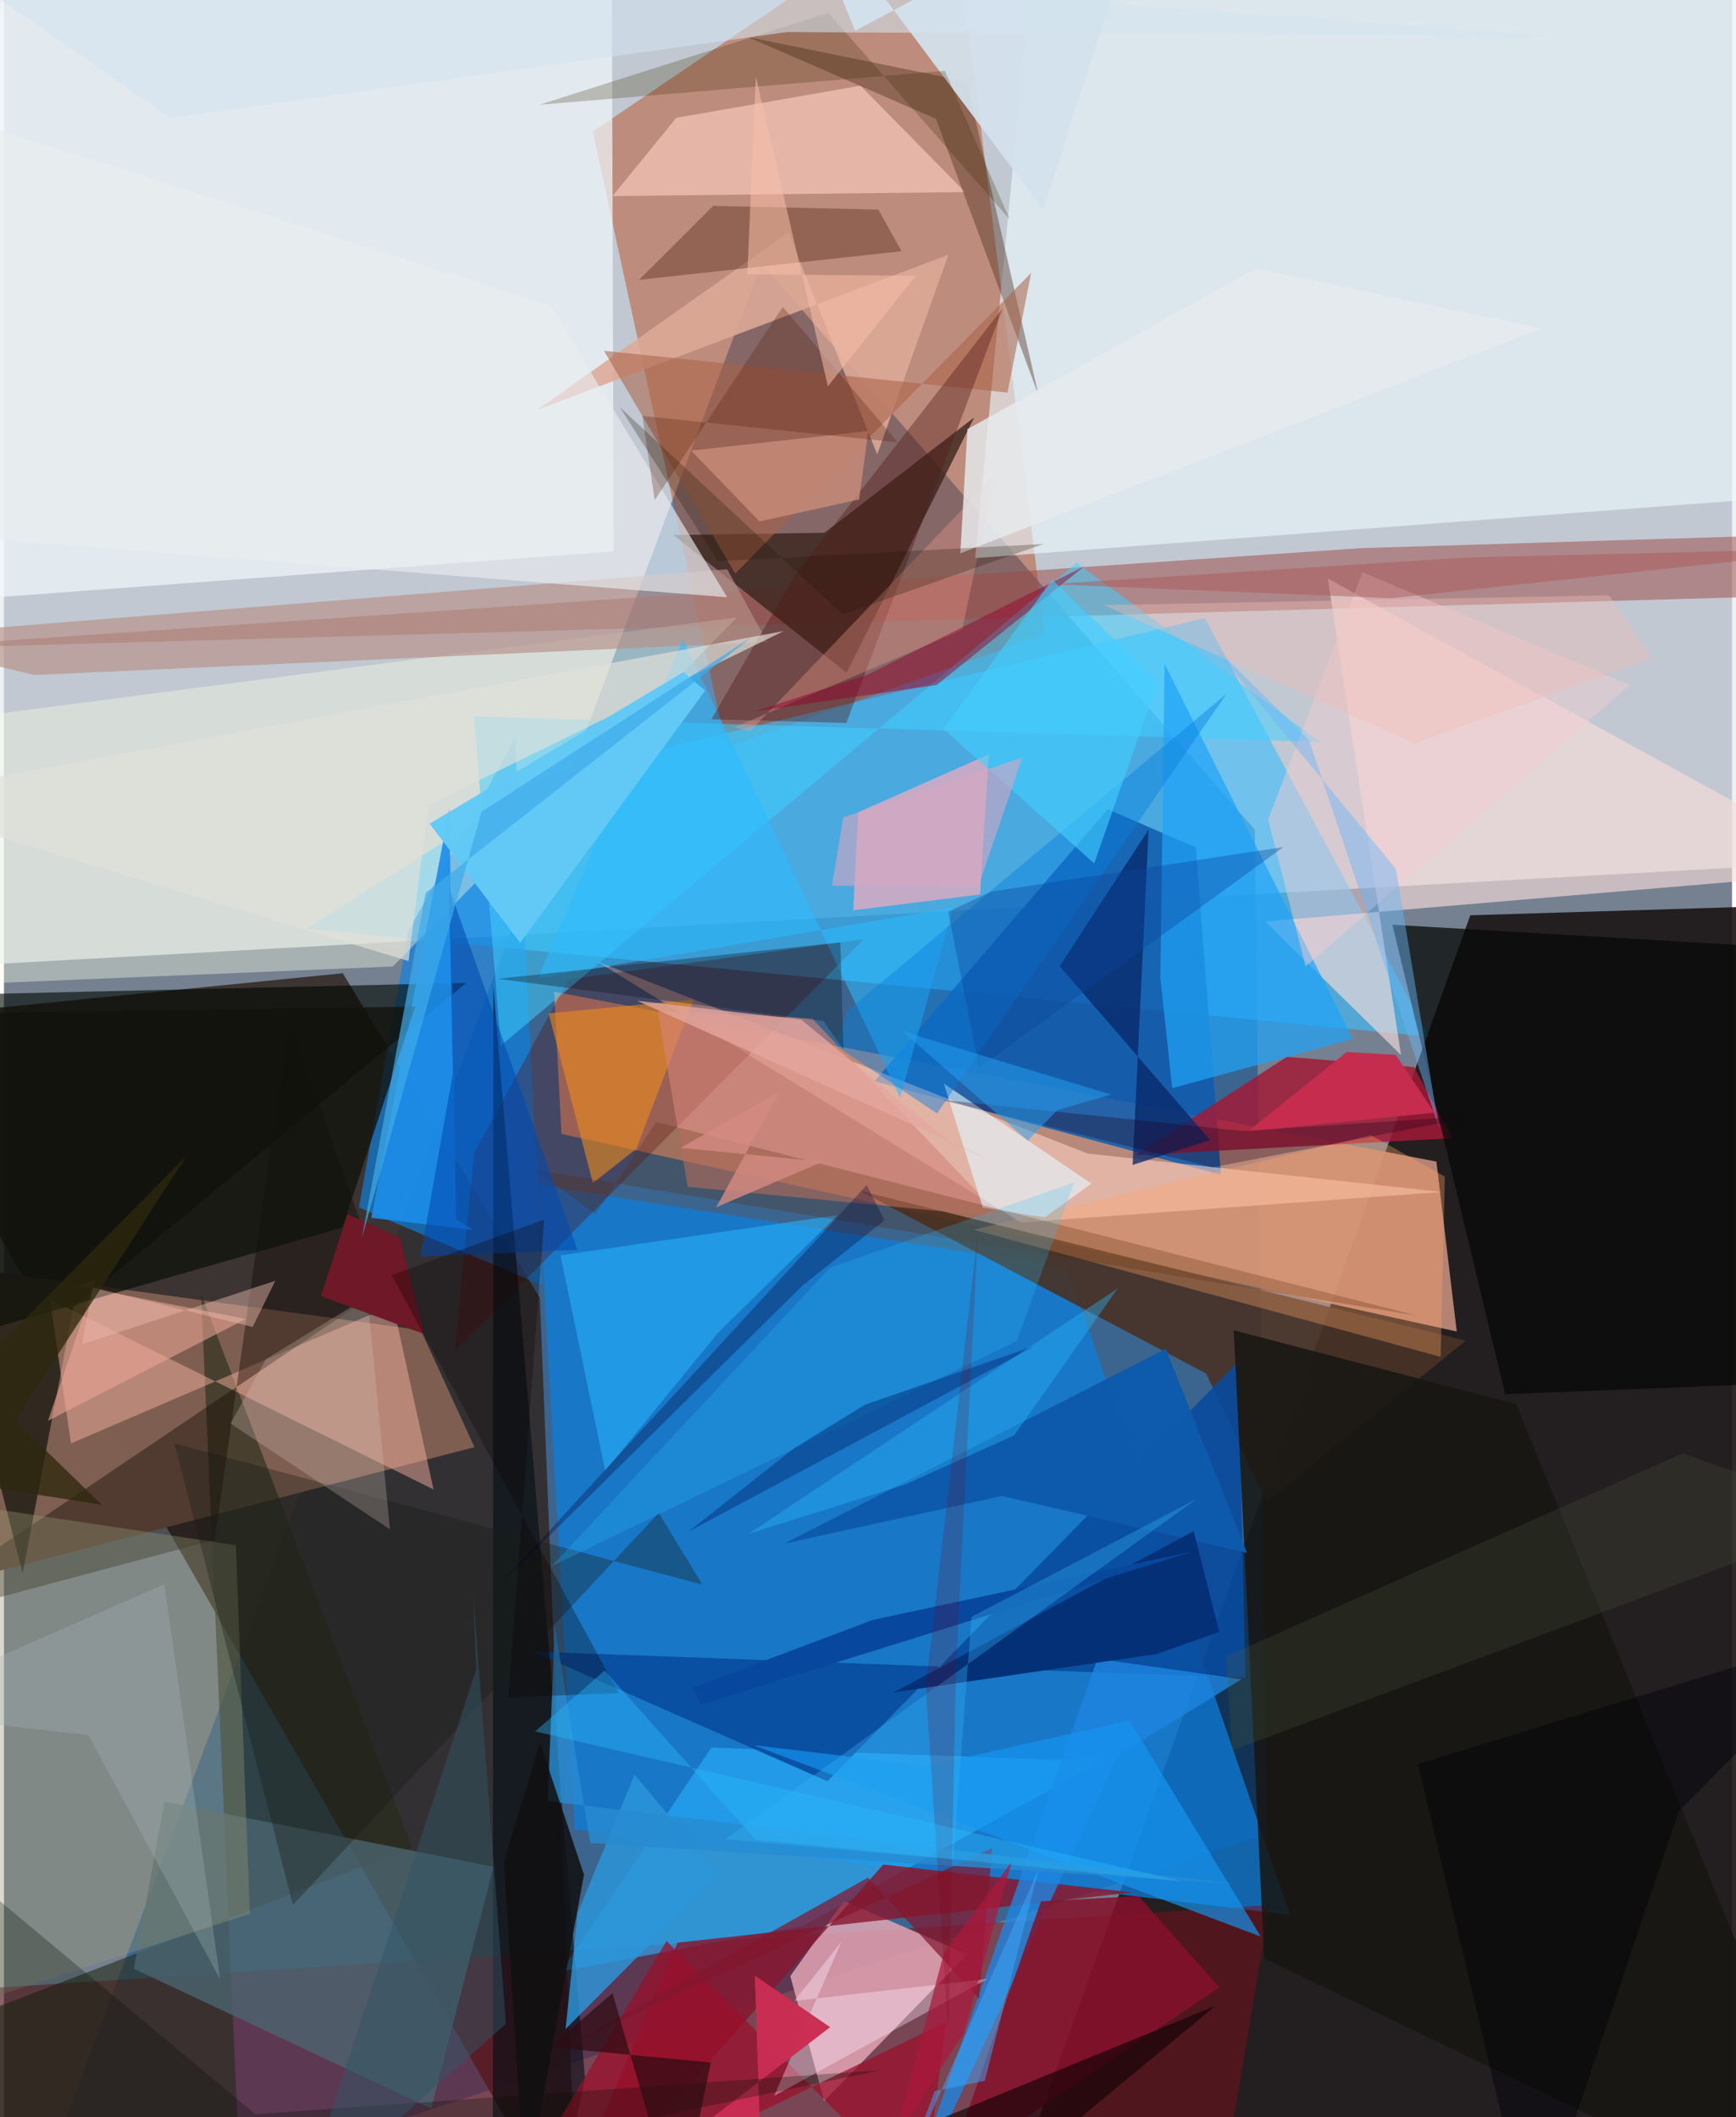 <svg xmlns="http://www.w3.org/2000/svg" width="228" height="278" viewBox="0 0 836 1024"><path fill="#758191" d="M0 0h836v1024H0z"/><path fill="#e4ebef" fill-opacity=".678" d="M898 416.28V-3.384L-29.165-33.041-62 469.447z"/><path fill="#1c1515" fill-opacity=".914" d="M851.834 438.329L898 1039.163 478.583 1086 709.38 442.69z"/><path fill="#004a8b" fill-opacity=".498" d="M610.852 887.1l-5.71-485.784-238.75-274.052L6.842 1086z"/><path fill="#322925" fill-opacity=".867" d="M277.773 1086L259.22 627.628l-95.298-156.9L-62 493.325z"/><path fill="#c28c7a" fill-opacity=".918" d="M702.813 644.011l-9.83-82.19-426.867-82.191 3.586 68.78z"/><path fill="#bb3702" fill-opacity=".408" d="M503.478 306.769L458.012-53.666 284.836 63.633l64.565 297.973z"/><path fill="#0d7eda" fill-opacity=".741" d="M622.114 926.127l-107.726-312.99L258.56 573.25l17.58 311.372z"/><path fill="#3bbfff" fill-opacity=".608" d="M689.405 501.376L580.958 298.938l-317.88 76.4-116.755 73.896z"/><path fill="#7c0f1c" fill-opacity=".514" d="M-26.72 1086h611.295l27.732-164.62L-62 965.175z"/><path fill="#7f5f52" fill-opacity=".996" d="M227.62 699.933L-62 775.29l19.414-165.312 244.244 33.357z"/><path fill="#0f5cae" fill-opacity=".867" d="M576.586 409.893l-42.6-18.503L421.11 522.96l167.664 45.26z"/><path fill="#0d80e0" fill-opacity=".671" d="M247.216 357.306l-51.61 93.088-23.886 133.594 88.66 37.751z"/><path fill="#f0f7fb" fill-opacity=".71" d="M294.975 266.69l-.965-296.308-283.759-22.64L-62 293.224z"/><path fill="#e1a5b5" fill-opacity=".851" d="M380.412 955.765l25.938-36.391 59.647 25.856-69.227 70.939z"/><path fill="#483226" fill-opacity=".91" d="M414.167 576.016l292.992 72.416-96.286 78.109-29.282-62.21z"/><path fill="#ecf8ff" fill-opacity=".612" d="M501.896-62L469.79 269.952 898 237.66V-42.267z"/><path fill="#9c4b46" fill-opacity=".514" d="M843.978 259.354l49.626 28.048L-62 314.131l718.893-49.034z"/><path fill="#000800" fill-opacity=".612" d="M-62 482.01L9.045 760.878l24.487-128.433 190.223-157.093z"/><path fill="#a21937" fill-opacity=".831" d="M547.295 558.681l73.306-47.525 61.519 4.924 18.754 34.429z"/><path fill="#2aaefa" fill-opacity=".631" d="M531.168 851.915l-144.646 79.574-116.93 22.03 72.623-108.284z"/><path fill="#fccfc3" fill-opacity=".592" d="M287.078 465.102l237.217 92.83 171.484 18.605-203.811 14.724z"/><path fill="#3b251e" fill-opacity=".796" d="M469.4 201.881l-72.457 55.803-73.04 1.106 83.753 66.6z"/><path fill="#f6adbe" fill-opacity=".702" d="M472.228 432.648l4.21-67.766-63.225 28.002-2.375 47.382z"/><path fill="#f7dddb" fill-opacity=".639" d="M610.155 445.694L898 421.257 640.437 279.824l35.433 230.482z"/><path fill="#084a9d" fill-opacity=".902" d="M600.586 811.475l-344.66-12.662 142.461 62.72 198.788-202.979z"/><path fill="#f9ffe6" fill-opacity=".384" d="M-32.433 349.057L-62 477.856l250.139-10.416 166.518-168.843z"/><path fill="#262c1a" fill-opacity=".608" d="M-62 993.303l259.446-99.75L95.35 625.722 115.625 1086z"/><path fill="#060a07" fill-opacity=".753" d="M858.612 669.088l-132.363 5.254-54.553-227.077 202.738 11.834z"/><path fill="#88152e" fill-opacity=".808" d="M262.924 1086l162.45-184.2 120.71 13.517-220.229 24.276z"/><path fill="#fdb6a4" fill-opacity=".459" d="M207.832 720.414L22.233 628.52l10.214 69.602 155.813-66.986z"/><path fill="#560200" fill-opacity=".302" d="M227.466 557.46l-9.362 95.907 197.823-199.092-142.73 19.371z"/><path fill="#3fcfff" fill-opacity=".522" d="M240.332 505.712l278.552-233.515 117.854 86.628-409.378-12.352z"/><path fill="#4c656f" fill-opacity=".78" d="M206.677 1019.837L62.805 952.205l14.812-80.776 159.204 31.443z"/><path fill="#1e85df" fill-opacity=".8" d="M598.714 812.197l-69.733-9.904L428.863 1086l110.183-237.093z"/><path fill="#1fa4f8" fill-opacity=".71" d="M561.466 321.05l91.06 181.467-87.365 23.792-5.727-53.442z"/><path fill="#150b04" fill-opacity=".42" d="M183.608 622.891L-62 788.486l163.982-43.709 35.986-252.241z"/><path fill="#000d14" fill-opacity=".588" d="M281.094 1005.3l-44.368-528.284-.212 601.79 27.768 7.194z"/><path fill="#fbcec1" fill-opacity=".624" d="M325.281 56.97l-30.869 37.863 170.553-1.94-50.595-51.437z"/><path fill="#85112b" fill-opacity=".859" d="M456.373 1049.6l131.593-88.334-39.052-44.24-47.237 2.605z"/><path fill="#50301f" fill-opacity=".42" d="M450.89 57.474l-91.116-39.6 105.944 21.562 34.785 151.693z"/><path fill="#d4e2ec" fill-opacity=".929" d="M502.653 101.31L555.54-62 411.769 14.927 380.427-62z"/><path fill="#eb881c" fill-opacity=".608" d="M305.9 555.649l-20.987 16.539-21.432-82.078 70.106-6.638z"/><path fill="#181613" fill-opacity=".863" d="M731.522 679.07L898 1086 609.705 947.231l-14.764-303.79z"/><path fill="#b68f87" fill-opacity=".655" d="M-62 308.241l76.708 18.199 354.547-15.926-19.386-35.194z"/><path fill="#deaa98" fill-opacity=".878" d="M379.481 112.436l-121.514 85.786 198.908-74.992-34.417 96.553z"/><path fill="#1c8ce7" fill-opacity=".906" d="M227.048 594.832l-49.345-5.77 37.788-197.836 3.256 198.644z"/><path fill="#979a74" fill-opacity=".353" d="M112.198 747.362L-62 721.297v262.942l180.954-58.502z"/><path fill="#eda595" fill-opacity=".569" d="M117.008 637.934L35.68 621.955l8.712-3.124L21.3 687.207z"/><path fill="#ffa568" fill-opacity=".341" d="M697.044 569.102l-1.976 87.17-225.925-61.487 192.162-45.752z"/><path fill="#082869" fill-opacity=".765" d="M546.018 563.442l7.726-162.202-43.027 66.103 72.794 84.048z"/><path fill="#11130c" fill-opacity=".776" d="M199.004 486.863L-62 490.625v168.072l225.766-64.97z"/><path fill="#aa6248" fill-opacity=".553" d="M496.917 132.018L353.754 277.385l-63.478-107.703 195.222 20.192z"/><path fill="#9a0e2b" fill-opacity=".718" d="M232.238 1086l223.629-108.062-11.404 85.324-123.898-124.485z"/><path fill="#1694f0" fill-opacity=".675" d="M544.484 832.136l63.532 104.537-245.458-92.622 83.9 10.08z"/><path fill="#2bbaff" fill-opacity=".557" d="M433.534 530.906L328.39 309.178l-69.969 163.88 200.849-34.101z"/><path fill="#e9ecef" fill-opacity=".643" d="M264.382 147.798L-34.614 52.85l.738 205.774 383.746 30.257z"/><path fill="#27adf4" fill-opacity=".639" d="M345.376 644.71l57.835-56.987-133.983 19.423 21.68 104.224z"/><path fill="#2b96d9" fill-opacity=".82" d="M277.552 925.244l-5.863 56.152 73.958-74.376-40.571-48.737z"/><path fill="#82172f" fill-opacity=".714" d="M417.963 908.154l-143.646 80.559 203.751-94.92-6.356 72.963z"/><path fill="#0e5aac" fill-opacity=".988" d="M601.372 751.049l-118.568-27.506-105.342 23.031 184.587-94.178z"/><path fill="#501816" fill-opacity=".384" d="M407.507 349.672l-65.28-1.786 40.155-69.26 100.843-129.608z"/><path fill="#3f1501" fill-opacity=".329" d="M343.135 99.568l79.872 1.807 11.235 20.139-126.997 13.836z"/><path fill="#053078" fill-opacity=".992" d="M587.943 789.33l-30.16 10.62-127.268 18.593 145.057-77.992z"/><path fill="#d58378" fill-opacity=".596" d="M482.291 588.595l-91.402-96.068-74.62-3.436 14.5 84.942z"/><path fill="#e1e1da" fill-opacity=".671" d="M205.322 389.403L377.24 305.23-62 386.686l257.703 78.144z"/><path fill="#f4ccd1" fill-opacity=".459" d="M786.57 331.329L629.697 467.387l-18.124-70.977 45.663-119.646z"/><path fill="#e7f7fe" fill-opacity=".624" d="M454.665 524.056l18.871 60.012 29.97 4.701 22.58-16.327z"/><path fill="#552909" fill-opacity=".259" d="M286.02 587.149L256.988 565.9l426.857 70.51-368.322-93.756z"/><path fill="#fea192" fill-opacity=".322" d="M479.177 230.134L360.9 353.752l-7.559-1.974 110.182-47.02z"/><path fill="#110305" fill-opacity=".647" d="M586.026 970.185l-104.724 86.746L449.965 1086l-113.8-13.225z"/><path fill="#e5eaee" fill-opacity=".827" d="M605.513 129.7L744.2 158.9 462.652 267.625l3.449-60.033z"/><path fill="#ffeefc" fill-opacity=".361" d="M382.276 967.802l22.907-28.66-32.581 74.547 103.163-56.552z"/><path fill="#ca2d53" fill-opacity=".984" d="M262.104 1086l104.956-17.019-3.803-113.427 36.408 24.909z"/><path fill="#3a2a00" fill-opacity=".247" d="M398.87 6.194l87.676 99.906-31.349-71.836L258.99 50.681z"/><path fill="#62c9f6" fill-opacity=".988" d="M328.719 325.047l-122.78 73.338 43.802 57.622 89.465-121.963z"/><path fill="#94002c" fill-opacity=".471" d="M417.51 326.426l-54.117 17.613 87.82-12.737 71.557-57.486z"/><path fill="#181c15" fill-opacity=".345" d="M82.508 698.145l57.267 223.194 176.961-189.588 21.187 34.697z"/><path fill="#d0c2b9" fill-opacity=".278" d="M126.766 657.367l-17.147 31.184 77.101 51.122-10.88-112.383z"/><path fill="#0049b0" fill-opacity=".553" d="M277.454 604.513l-62.125-175.12 1.825 89.78-15.652 88.564z"/><path fill="#000b00" fill-opacity=".275" d="M121.63 1022.575l302.691-21.329L16.267 1086-62 869.423z"/><path fill="#eab9ad" fill-opacity=".459" d="M37.796 650.189l93.463-30.709-10.943 22.324-77.39-19.105z"/><path fill="#cb8e7b" fill-opacity=".776" d="M418.143 208.454l-4.428 33.089-48.2 10.668-33.057-34.28z"/><path fill="#2fc5ff" fill-opacity=".22" d="M399.713 613.06l117.947-41.155-27.54 76.62L264.907 757.53z"/><path fill="#6f1827" d="M203.072 645.17l-49.746-18.303 12.896-39.619 25.349 11.465z"/><path fill="#278bd0" fill-opacity=".82" d="M263.047 871.168l332.018 39.915-311.454-19.687-17.163-104.714z"/><path fill="#09408c" fill-opacity=".639" d="M331.188 740.769l168.293-90.12-83.123 28.858-34.249 21.087z"/><path fill="#6bb6f9" fill-opacity=".459" d="M582.141 309.399l91.262 110.924 20.734 124.846-62.858-187.4z"/><path fill="#581d07" fill-opacity=".286" d="M376.783 148.462l55.667 65.517-123.588-12.802 5.933 40.748z"/><path fill="#097ede" fill-opacity=".439" d="M591.443 335.57L451.405 538.554l-48.97-32.847 5.305-16.563z"/><path fill="#08489e" fill-opacity=".996" d="M420.323 783.493L333.1 816.375l4.149 8.059 237.538-73.954z"/><path fill="#101824" fill-opacity=".345" d="M238.795 473.41l165.807-17.628 1.518 51.803-9.725-13.7z"/><path fill="#d2e3ef" fill-opacity=".58" d="M378.666 15.512l372.686 2.126L-62-42.309 80.584 57.11z"/><path fill="#f7bea9" fill-opacity=".541" d="M441.084 133.397l-81.446-.711 4.095-95.704 34.859 149.855z"/><path fill="#3baafe" fill-opacity=".475" d="M450.217 1011.396l-16.423 44.43 66.934-152.394-26.225 103.015z"/><path fill="#e4a7a0" fill-opacity=".765" d="M458.385 552.892L385.61 493.12l-79.358-9.098 172.823 77.795z"/><path fill="#2cbbff" fill-opacity=".38" d="M436.138 717.929l52.589-23.68 50.066-71.07-178.572 118.668z"/><path fill="#c52d4f" fill-opacity=".996" d="M601.832 547.201l90.214-9.016-18.75-28.005-23.788-1.334z"/><path fill="#211306" fill-opacity=".263" d="M345.382 271.423l-47.5-74.539L405.7 297.143l97.279-34.046z"/><path fill="#315665" fill-opacity=".486" d="M228.485 807.278l-85.293 260.282 99.637-88.707L226.947 770.7z"/><path fill="#111011" fill-opacity=".859" d="M280.6 906.72l-21.255-63.781-17.474 57.545 10.251 160.823z"/><path fill="#43ceff" fill-opacity=".616" d="M527.439 417.594l-72.928-65.012 52.633-72.249 51.054 49.458z"/><path fill="#2f0c12" fill-opacity=".718" d="M294.385 963.993l31.753 109.504 15.836-75.94-77.866-7.44z"/><path fill="#d6a6c1" fill-opacity=".596" d="M400.548 428.417l70.81.378 21.298-62.372-86.59 28.876z"/><path fill="#ab183c" fill-opacity=".718" d="M487.661 900.285l-32.95 44.387-23.697 89.136 33.138-50.048z"/><path fill="#3fabe9" fill-opacity=".71" d="M231.032 392.631l-57.85 206.06 30.84-166.83 157.727-123.794z"/><path fill="#0b0000" fill-opacity=".298" d="M187.545 616.766l109.82 202.16-53.352 2.023 17.331-231.144z"/><path fill="#4e583c" fill-opacity=".239" d="M898 733.197l-85.844-30.276-221.146 98.297 3.136 45.43z"/><path fill="#22031a" fill-opacity=".314" d="M599.676 547.047l114.055-7.506-129.054 25.063-131.202-32.671z"/><path fill="#f1bdb4" fill-opacity=".388" d="M682.393 359.491l-150.34-66.827 244.412-4.732 20.776 30.456z"/><path fill="#000207" fill-opacity=".447" d="M810.334 875.838L739.39 1086l-55.36-232.834L898 787.687z"/><path fill="#0c449b" fill-opacity=".369" d="M471.78 516.476L619.075 409.64 477.61 431.241l-20.796 9.694z"/><path fill="#a4b4b7" fill-opacity=".306" d="M77.575 766.205l27.02 191.164-63.802-118.214L-62 827.582z"/><path fill="#2e270d" fill-opacity=".757" d="M-62 710.635L88.501 558.909 5.406 687.085l41.928 40.737z"/><path fill="#000036" fill-opacity=".31" d="M425.956 590.234l-8.616-17.02L239.36 766.99l146.77-145.04z"/><path fill="#25a2f3" fill-opacity=".51" d="M495.269 551.722l-60.689-52.964 100.947 30.645-25.954 7.552z"/><path fill="#ab5958" fill-opacity=".478" d="M706.712 269.656l-201.135 12.9 165.278 6.779L898 264.991z"/><path fill="#31b2f8" fill-opacity=".349" d="M348.964 889.571l110.252 9.841 8.856-117.409 108.84-56.985z"/><path fill="#790114" fill-opacity=".184" d="M471.247 595.099l-25.3 220.736 10.92 167.786 3.782-179.594z"/><path fill="#2abaff" fill-opacity=".392" d="M290.627 807.948l-33.636 29.486 313.638 72.669-206.985-20.25z"/><path fill="#d28a82" fill-opacity=".827" d="M375.382 527.803l-47.961 27.36 68.585 6.744-51.455 22.018z"/></svg>